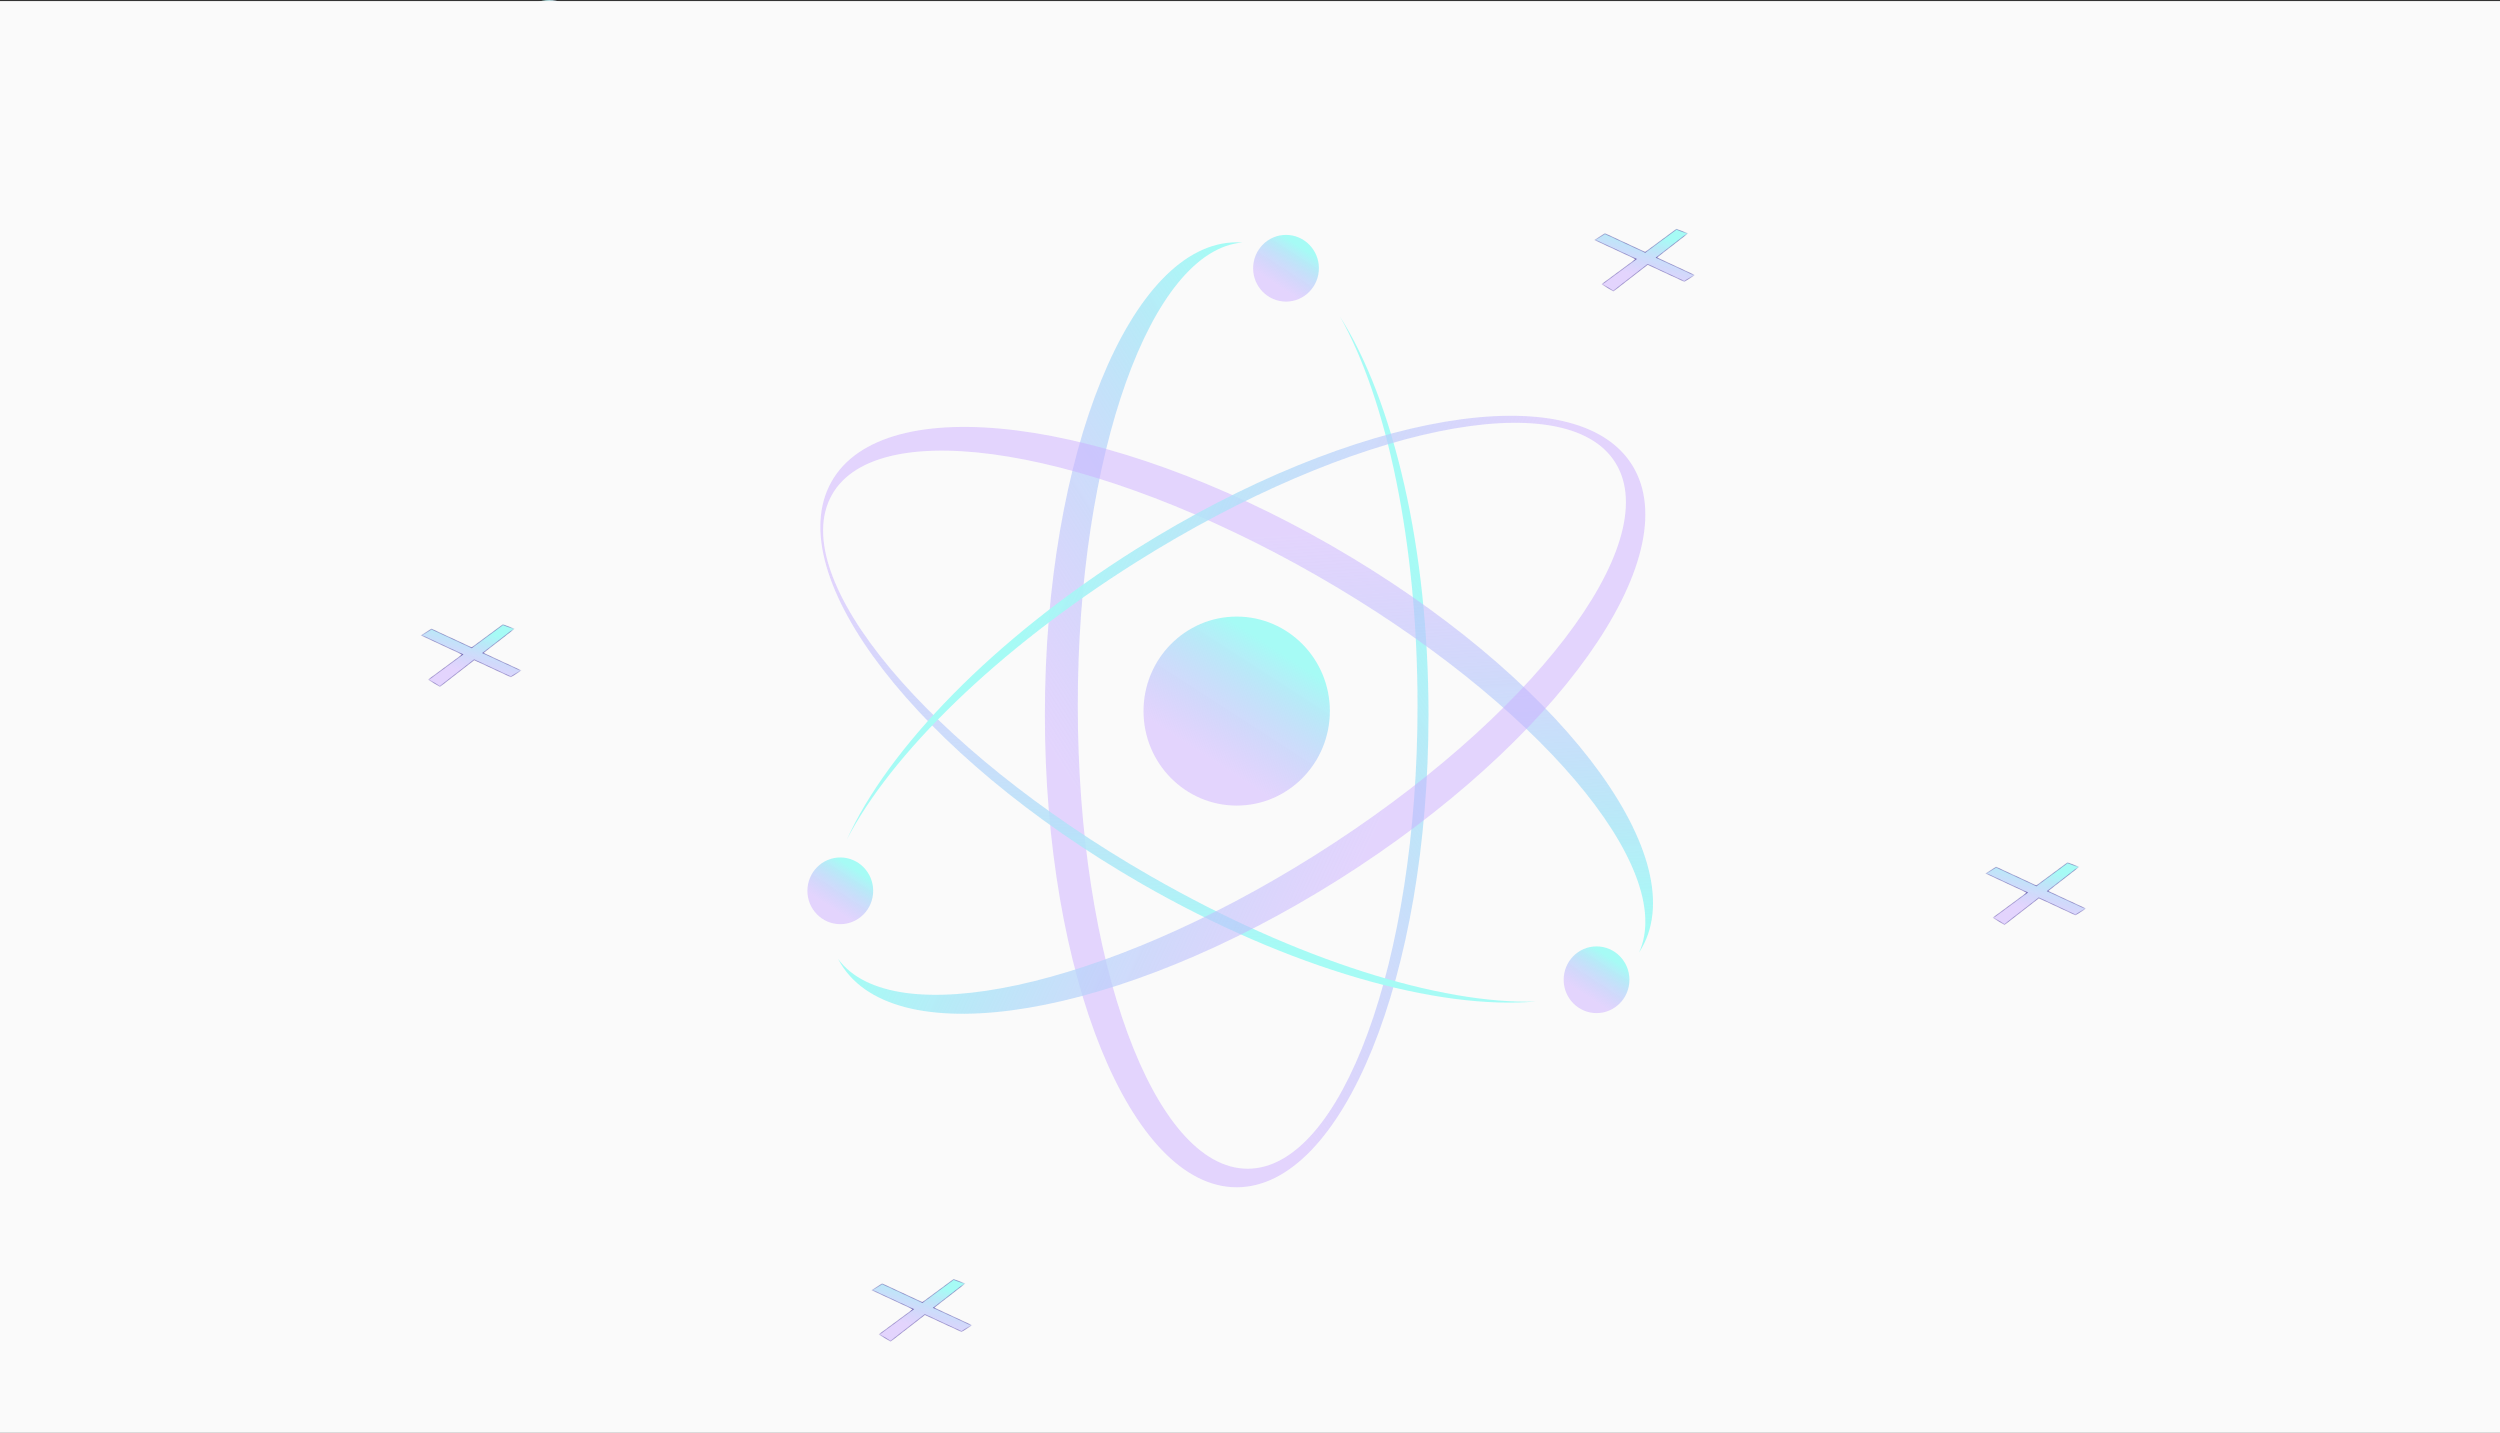 <svg width="588" height="337" viewBox="0 0 588 337" fill="none" xmlns="http://www.w3.org/2000/svg">
<rect x="0" y="0" width="588" height="337" fill="#333333" stroke="none"/>
<ellipse cx="117.566" cy="111.999" rx="21.912" ry="22.226" fill="url(#paint0_linear_6_1205)"/>
<ellipse cx="129.167" cy="7.844" rx="7.734" ry="7.844" fill="url(#paint1_linear_6_1205)"/>
<ellipse cx="202.207" cy="175.189" rx="7.734" ry="7.844" fill="url(#paint2_linear_6_1205)"/>
<ellipse cx="24.333" cy="154.272" rx="7.734" ry="7.844" fill="url(#paint3_linear_6_1205)"/>
<path fill-rule="evenodd" clip-rule="evenodd" d="M117.566 223.998C142.482 223.998 162.679 174.245 162.679 112.871C162.679 73.496 154.366 38.904 141.827 19.164C152.824 38.573 160.101 72.315 160.101 110.692C160.101 170.863 142.212 219.641 120.144 219.641C98.077 219.641 80.187 170.863 80.187 110.692C80.187 51.631 97.423 3.547 118.927 1.793C118.475 1.76 118.022 1.743 117.566 1.743C92.651 1.743 72.454 51.497 72.454 112.871C72.454 174.245 92.651 223.998 117.566 223.998Z" fill="url(#paint4_linear_6_1205)"/>
<path fill-rule="evenodd" clip-rule="evenodd" d="M22.33 61.186C11.458 80.665 45.022 120.791 97.298 150.81C131.742 170.589 165.715 181.046 187.994 180.307C164.857 182.349 130.103 172.653 95.341 152.69C42.685 122.453 9.951 80.113 22.226 58.121C34.501 36.129 87.137 42.814 139.792 73.051C192.447 103.288 225.182 145.628 212.907 167.62C212.682 168.023 212.444 168.416 212.192 168.799C221.267 148.944 187.983 109.739 136.669 80.272C84.394 50.253 33.203 41.708 22.33 61.186Z" fill="url(#paint5_linear_6_1205)"/>
<path fill-rule="evenodd" clip-rule="evenodd" d="M206.71 53.691C195.075 34.671 144.544 45.119 93.844 77.027C61.001 97.697 36.145 122.301 25.873 142.239C35.524 120.852 60.342 95.034 93.782 73.989C145.197 41.63 197.526 32.807 210.662 54.281C223.798 75.755 192.766 119.395 141.351 151.753C89.936 184.111 37.607 192.934 24.471 171.461C24.231 171.068 24.005 170.668 23.795 170.261C36.61 187.866 86.213 177.223 135.977 145.903C186.677 113.996 218.345 72.711 206.71 53.691Z" fill="url(#paint6_linear_6_1205)"/>
<rect y="0.249" width="588" height="336.751" fill="#FAFAFA"/>
<ellipse cx="290.87" cy="167.246" rx="21.912" ry="22.226" fill="url(#paint7_linear_6_1205)"/>
<ellipse cx="302.47" cy="63.091" rx="7.734" ry="7.844" fill="url(#paint8_linear_6_1205)"/>
<ellipse cx="375.51" cy="230.436" rx="7.734" ry="7.844" fill="url(#paint9_linear_6_1205)"/>
<ellipse cx="197.637" cy="209.518" rx="7.734" ry="7.844" fill="url(#paint10_linear_6_1205)"/>
<path fill-rule="evenodd" clip-rule="evenodd" d="M290.87 279.245C315.785 279.245 335.983 229.491 335.983 168.117C335.983 128.742 327.67 94.15 315.131 74.411C326.128 93.819 333.405 127.562 333.405 165.938C333.405 226.109 315.516 274.887 293.448 274.887C271.38 274.887 253.491 226.109 253.491 165.938C253.491 106.878 270.726 58.793 292.231 57.039C291.779 57.006 291.325 56.989 290.87 56.989C265.955 56.989 245.757 106.743 245.757 168.117C245.757 229.491 265.955 279.245 290.87 279.245Z" fill="url(#paint11_linear_6_1205)"/>
<path fill-rule="evenodd" clip-rule="evenodd" d="M195.634 116.433C184.762 135.911 218.326 176.037 270.601 206.056C305.046 225.836 339.02 236.293 361.299 235.553C338.162 237.596 303.407 227.899 268.644 207.937C215.989 177.699 183.254 135.359 195.529 113.368C207.804 91.376 260.441 98.06 313.096 128.297C365.751 158.535 398.485 200.875 386.21 222.867C385.986 223.269 385.747 223.662 385.496 224.046C394.571 204.19 361.286 164.985 309.973 135.518C257.697 105.499 206.506 96.954 195.634 116.433Z" fill="url(#paint12_linear_6_1205)"/>
<path fill-rule="evenodd" clip-rule="evenodd" d="M380.013 108.937C368.379 89.918 317.847 100.365 267.148 132.273C234.305 152.943 209.449 177.547 199.176 197.485C208.828 176.098 233.646 150.28 267.085 129.235C318.5 96.877 370.829 88.053 383.965 109.527C397.101 131.001 366.07 174.641 314.655 206.999C263.24 239.357 210.91 248.181 197.774 226.707C197.534 226.314 197.309 225.914 197.098 225.507C209.913 243.113 259.516 232.469 309.281 201.15C359.98 169.242 391.648 127.957 380.013 108.937Z" fill="url(#paint13_linear_6_1205)"/>
<mask id="path-16-inside-1_6_1205" fill="white">
<path fill-rule="evenodd" clip-rule="evenodd" d="M377.481 54.954L375.124 56.431L384.809 60.929L376.794 66.853L379.461 68.459L387.526 62.191L396.146 66.194L398.503 64.716L389.598 60.581L396.894 54.911L394.29 53.922L386.946 59.349L377.481 54.954Z"/>
</mask>
<path fill-rule="evenodd" clip-rule="evenodd" d="M377.481 54.954L375.124 56.431L384.809 60.929L376.794 66.853L379.461 68.459L387.526 62.191L396.146 66.194L398.503 64.716L389.598 60.581L396.894 54.911L394.29 53.922L386.946 59.349L377.481 54.954Z" fill="url(#paint14_linear_6_1205)"/>
<path d="M375.124 56.431L375.07 56.346L374.914 56.444L375.082 56.522L375.124 56.431ZM377.481 54.954L377.523 54.863L377.474 54.84L377.428 54.869L377.481 54.954ZM384.809 60.929L384.869 61.01L385.004 60.91L384.851 60.839L384.809 60.929ZM376.794 66.853L376.735 66.773L376.615 66.862L376.743 66.939L376.794 66.853ZM379.461 68.459L379.409 68.544L379.468 68.58L379.522 68.538L379.461 68.459ZM387.526 62.191L387.568 62.1L387.513 62.075L387.465 62.112L387.526 62.191ZM396.146 66.194L396.104 66.284L396.153 66.307L396.199 66.278L396.146 66.194ZM398.503 64.716L398.556 64.801L398.712 64.703L398.545 64.626L398.503 64.716ZM389.598 60.581L389.537 60.502L389.407 60.602L389.556 60.672L389.598 60.581ZM396.894 54.911L396.956 54.99L397.096 54.881L396.93 54.818L396.894 54.911ZM394.29 53.922L394.325 53.829L394.274 53.809L394.23 53.842L394.29 53.922ZM386.946 59.349L386.904 59.44L386.958 59.465L387.006 59.43L386.946 59.349ZM375.177 56.516L377.534 55.038L377.428 54.869L375.07 56.346L375.177 56.516ZM384.851 60.839L375.166 56.341L375.082 56.522L384.767 61.02L384.851 60.839ZM384.75 60.849L376.735 66.773L376.854 66.933L384.869 61.01L384.75 60.849ZM376.743 66.939L379.409 68.544L379.512 68.373L376.846 66.767L376.743 66.939ZM379.522 68.538L387.588 62.27L387.465 62.112L379.399 68.38L379.522 68.538ZM396.188 66.103L387.568 62.1L387.484 62.282L396.104 66.284L396.188 66.103ZM398.45 64.632L396.092 66.109L396.199 66.278L398.556 64.801L398.45 64.632ZM389.556 60.672L398.461 64.807L398.545 64.626L389.64 60.49L389.556 60.672ZM389.66 60.66L396.956 54.99L396.833 54.832L389.537 60.502L389.66 60.66ZM396.93 54.818L394.325 53.829L394.254 54.016L396.859 55.005L396.93 54.818ZM394.23 53.842L386.887 59.269L387.006 59.43L394.349 54.002L394.23 53.842ZM377.439 55.044L386.904 59.44L386.988 59.259L377.523 54.863L377.439 55.044Z" fill="#5D4EA4" mask="url(#path-16-inside-1_6_1205)"/>
<mask id="path-18-inside-2_6_1205" fill="white">
<path fill-rule="evenodd" clip-rule="evenodd" d="M207.481 301.954L205.124 303.431L214.809 307.929L206.794 313.853L209.461 315.459L217.526 309.191L226.146 313.194L228.503 311.716L219.598 307.581L226.894 301.911L224.289 300.922L216.946 306.349L207.481 301.954Z"/>
</mask>
<path fill-rule="evenodd" clip-rule="evenodd" d="M207.481 301.954L205.124 303.431L214.809 307.929L206.794 313.853L209.461 315.459L217.526 309.191L226.146 313.194L228.503 311.716L219.598 307.581L226.894 301.911L224.289 300.922L216.946 306.349L207.481 301.954Z" fill="url(#paint15_linear_6_1205)"/>
<path d="M205.124 303.431L205.07 303.347L204.914 303.444L205.082 303.522L205.124 303.431ZM207.481 301.954L207.523 301.863L207.474 301.84L207.428 301.869L207.481 301.954ZM214.809 307.929L214.869 308.01L215.004 307.909L214.851 307.838L214.809 307.929ZM206.794 313.853L206.735 313.772L206.615 313.861L206.743 313.939L206.794 313.853ZM209.461 315.459L209.409 315.544L209.468 315.58L209.522 315.538L209.461 315.459ZM217.526 309.191L217.568 309.1L217.513 309.075L217.465 309.112L217.526 309.191ZM226.146 313.194L226.104 313.284L226.153 313.307L226.199 313.278L226.146 313.194ZM228.503 311.716L228.556 311.801L228.712 311.703L228.545 311.626L228.503 311.716ZM219.598 307.581L219.536 307.502L219.407 307.602L219.556 307.671L219.598 307.581ZM226.894 301.911L226.956 301.99L227.096 301.881L226.929 301.817L226.894 301.911ZM224.289 300.922L224.325 300.828L224.274 300.809L224.23 300.841L224.289 300.922ZM216.946 306.349L216.904 306.44L216.958 306.465L217.006 306.43L216.946 306.349ZM205.177 303.516L207.534 302.039L207.428 301.869L205.07 303.347L205.177 303.516ZM214.851 307.838L205.166 303.341L205.082 303.522L214.767 308.02L214.851 307.838ZM214.749 307.849L206.735 313.772L206.854 313.933L214.869 308.01L214.749 307.849ZM206.743 313.939L209.409 315.544L209.512 315.373L206.846 313.767L206.743 313.939ZM209.522 315.538L217.588 309.27L217.465 309.112L209.399 315.38L209.522 315.538ZM226.188 313.103L217.568 309.1L217.484 309.282L226.104 313.284L226.188 313.103ZM228.45 311.631L226.092 313.109L226.199 313.278L228.556 311.801L228.45 311.631ZM219.556 307.671L228.461 311.807L228.545 311.626L219.64 307.49L219.556 307.671ZM219.659 307.66L226.956 301.99L226.833 301.832L219.536 307.502L219.659 307.66ZM226.929 301.817L224.325 300.828L224.254 301.015L226.859 302.004L226.929 301.817ZM224.23 300.841L216.887 306.269L217.006 306.43L224.349 301.002L224.23 300.841ZM207.439 302.044L216.904 306.44L216.988 306.259L207.523 301.863L207.439 302.044Z" fill="#5D4EA4" mask="url(#path-18-inside-2_6_1205)"/>
<mask id="path-20-inside-3_6_1205" fill="white">
<path fill-rule="evenodd" clip-rule="evenodd" d="M469.481 203.954L467.124 205.431L476.809 209.929L468.794 215.853L471.461 217.459L479.526 211.191L488.146 215.194L490.503 213.716L481.598 209.581L488.894 203.911L486.289 202.922L478.947 208.35L469.481 203.954Z"/>
</mask>
<path fill-rule="evenodd" clip-rule="evenodd" d="M469.481 203.954L467.124 205.431L476.809 209.929L468.794 215.853L471.461 217.459L479.526 211.191L488.146 215.194L490.503 213.716L481.598 209.581L488.894 203.911L486.289 202.922L478.947 208.35L469.481 203.954Z" fill="url(#paint16_linear_6_1205)"/>
<path d="M467.124 205.431L467.07 205.347L466.914 205.444L467.082 205.522L467.124 205.431ZM469.481 203.954L469.523 203.863L469.474 203.84L469.428 203.869L469.481 203.954ZM476.809 209.929L476.869 210.01L477.004 209.91L476.851 209.839L476.809 209.929ZM468.794 215.853L468.735 215.773L468.614 215.862L468.743 215.939L468.794 215.853ZM471.461 217.459L471.409 217.545L471.468 217.58L471.522 217.538L471.461 217.459ZM479.526 211.191L479.568 211.1L479.513 211.075L479.465 211.112L479.526 211.191ZM488.146 215.194L488.104 215.284L488.153 215.307L488.199 215.278L488.146 215.194ZM490.503 213.716L490.556 213.801L490.712 213.703L490.545 213.626L490.503 213.716ZM481.598 209.581L481.537 209.502L481.407 209.602L481.556 209.672L481.598 209.581ZM488.894 203.911L488.955 203.99L489.096 203.881L488.929 203.818L488.894 203.911ZM486.289 202.922L486.325 202.829L486.274 202.809L486.23 202.842L486.289 202.922ZM478.947 208.35L478.905 208.44L478.958 208.465L479.006 208.43L478.947 208.35ZM467.177 205.516L469.534 204.039L469.428 203.869L467.07 205.347L467.177 205.516ZM476.851 209.839L467.166 205.341L467.082 205.522L476.767 210.02L476.851 209.839ZM476.75 209.849L468.735 215.773L468.854 215.934L476.869 210.01L476.75 209.849ZM468.743 215.939L471.409 217.545L471.512 217.373L468.846 215.768L468.743 215.939ZM471.522 217.538L479.588 211.27L479.465 211.112L471.399 217.38L471.522 217.538ZM488.188 215.103L479.568 211.1L479.484 211.282L488.104 215.284L488.188 215.103ZM490.45 213.631L488.092 215.109L488.199 215.278L490.556 213.801L490.45 213.631ZM481.556 209.672L490.461 213.807L490.545 213.626L481.64 209.49L481.556 209.672ZM481.66 209.66L488.955 203.99L488.832 203.832L481.537 209.502L481.66 209.66ZM488.929 203.818L486.325 202.829L486.254 203.016L488.859 204.005L488.929 203.818ZM486.23 202.842L478.887 208.269L479.006 208.43L486.349 203.003L486.23 202.842ZM469.439 204.044L478.905 208.44L478.989 208.259L469.523 203.863L469.439 204.044Z" fill="#5D4EA4" mask="url(#path-20-inside-3_6_1205)"/>
<mask id="path-22-inside-4_6_1205" fill="white">
<path fill-rule="evenodd" clip-rule="evenodd" d="M101.481 147.954L99.124 149.431L108.809 153.929L100.794 159.853L103.461 161.459L111.526 155.191L120.146 159.194L122.503 157.716L113.598 153.581L120.894 147.911L118.289 146.922L110.946 152.349L101.481 147.954Z"/>
</mask>
<path fill-rule="evenodd" clip-rule="evenodd" d="M101.481 147.954L99.124 149.431L108.809 153.929L100.794 159.853L103.461 161.459L111.526 155.191L120.146 159.194L122.503 157.716L113.598 153.581L120.894 147.911L118.289 146.922L110.946 152.349L101.481 147.954Z" fill="url(#paint17_linear_6_1205)"/>
<path d="M99.124 149.431L99.07 149.347L98.914 149.444L99.082 149.522L99.124 149.431ZM101.481 147.954L101.523 147.863L101.474 147.84L101.428 147.869L101.481 147.954ZM108.809 153.929L108.868 154.009L109.004 153.909L108.851 153.838L108.809 153.929ZM100.794 159.853L100.735 159.772L100.614 159.861L100.743 159.939L100.794 159.853ZM103.461 161.459L103.409 161.544L103.468 161.58L103.522 161.538L103.461 161.459ZM111.526 155.191L111.568 155.1L111.513 155.074L111.465 155.112L111.526 155.191ZM120.146 159.194L120.104 159.284L120.153 159.307L120.199 159.278L120.146 159.194ZM122.503 157.716L122.556 157.801L122.712 157.703L122.545 157.626L122.503 157.716ZM113.598 153.581L113.536 153.502L113.407 153.602L113.556 153.671L113.598 153.581ZM120.894 147.911L120.955 147.99L121.096 147.881L120.929 147.817L120.894 147.911ZM118.289 146.922L118.325 146.828L118.274 146.809L118.23 146.841L118.289 146.922ZM110.946 152.349L110.904 152.44L110.958 152.465L111.006 152.43L110.946 152.349ZM99.177 149.516L101.534 148.039L101.428 147.869L99.07 149.347L99.177 149.516ZM108.851 153.838L99.166 149.341L99.082 149.522L108.767 154.02L108.851 153.838ZM108.749 153.849L100.735 159.772L100.854 159.933L108.868 154.009L108.749 153.849ZM100.743 159.939L103.409 161.544L103.512 161.373L100.846 159.767L100.743 159.939ZM103.522 161.538L111.587 155.27L111.465 155.112L103.399 161.38L103.522 161.538ZM120.188 159.103L111.568 155.1L111.484 155.281L120.104 159.284L120.188 159.103ZM122.45 157.631L120.092 159.109L120.199 159.278L122.556 157.801L122.45 157.631ZM113.556 153.671L122.461 157.807L122.545 157.626L113.64 153.49L113.556 153.671ZM113.659 153.66L120.955 147.99L120.832 147.832L113.536 153.502L113.659 153.66ZM120.929 147.817L118.325 146.828L118.254 147.015L120.859 148.004L120.929 147.817ZM118.23 146.841L110.887 152.269L111.006 152.43L118.349 147.002L118.23 146.841ZM101.439 148.044L110.904 152.44L110.988 152.259L101.523 147.863L101.439 148.044Z" fill="#5D4EA4" mask="url(#path-22-inside-4_6_1205)"/>
<defs>
<linearGradient id="paint0_linear_6_1205" x1="98.177" y1="101.741" x2="144" y2="104.322" gradientUnits="userSpaceOnUse">
<stop stop-color="#7BDEB8"/>
<stop offset="0.526" stop-color="#CCDDED"/>
<stop offset="0.995" stop-color="#89A7DE"/>
</linearGradient>
<linearGradient id="paint1_linear_6_1205" x1="122.323" y1="4.224" x2="138.496" y2="5.135" gradientUnits="userSpaceOnUse">
<stop stop-color="#7BDEB8"/>
<stop offset="0.526" stop-color="#CCDDED"/>
<stop offset="0.995" stop-color="#89A7DE"/>
</linearGradient>
<linearGradient id="paint2_linear_6_1205" x1="195.363" y1="171.569" x2="211.536" y2="172.48" gradientUnits="userSpaceOnUse">
<stop stop-color="#7BDEB8"/>
<stop offset="0.526" stop-color="#CCDDED"/>
<stop offset="0.995" stop-color="#89A7DE"/>
</linearGradient>
<linearGradient id="paint3_linear_6_1205" x1="17.49" y1="150.651" x2="33.663" y2="151.562" gradientUnits="userSpaceOnUse">
<stop stop-color="#7BDEB8"/>
<stop offset="0.526" stop-color="#CCDDED"/>
<stop offset="0.995" stop-color="#89A7DE"/>
</linearGradient>
<linearGradient id="paint4_linear_6_1205" x1="77.647" y1="61.581" x2="172.236" y2="63.774" gradientUnits="userSpaceOnUse">
<stop stop-color="#7BDEB8"/>
<stop offset="0.526" stop-color="#CCDDED"/>
<stop offset="0.995" stop-color="#89A7DE"/>
</linearGradient>
<linearGradient id="paint5_linear_6_1205" x1="181.237" y1="102.904" x2="131.677" y2="184.662" gradientUnits="userSpaceOnUse">
<stop stop-color="#7BDEB8"/>
<stop offset="0.526" stop-color="#CCDDED"/>
<stop offset="0.995" stop-color="#89A7DE"/>
</linearGradient>
<linearGradient id="paint6_linear_6_1205" x1="95.646" y1="174.319" x2="46.647" y2="92.213" gradientUnits="userSpaceOnUse">
<stop stop-color="#7BDEB8"/>
<stop offset="0.526" stop-color="#CCDDED"/>
<stop offset="0.995" stop-color="#89A7DE"/>
</linearGradient>
<linearGradient id="paint7_linear_6_1205" x1="283.622" y1="189.487" x2="311.59" y2="146.224" gradientUnits="userSpaceOnUse">
<stop offset="0.188" stop-color="#CBAEFF" stop-opacity="0.5"/>
<stop offset="0.773" stop-color="#A6FBF5"/>
</linearGradient>
<linearGradient id="paint8_linear_6_1205" x1="299.912" y1="70.941" x2="309.783" y2="55.671" gradientUnits="userSpaceOnUse">
<stop offset="0.188" stop-color="#CBAEFF" stop-opacity="0.5"/>
<stop offset="0.773" stop-color="#A6FBF5"/>
</linearGradient>
<linearGradient id="paint9_linear_6_1205" x1="372.952" y1="238.285" x2="382.823" y2="223.016" gradientUnits="userSpaceOnUse">
<stop offset="0.188" stop-color="#CBAEFF" stop-opacity="0.5"/>
<stop offset="0.773" stop-color="#A6FBF5"/>
</linearGradient>
<linearGradient id="paint10_linear_6_1205" x1="195.078" y1="217.367" x2="204.95" y2="202.098" gradientUnits="userSpaceOnUse">
<stop offset="0.188" stop-color="#CBAEFF" stop-opacity="0.5"/>
<stop offset="0.773" stop-color="#A6FBF5"/>
</linearGradient>
<linearGradient id="paint11_linear_6_1205" x1="275.947" y1="279.323" x2="414.925" y2="190.802" gradientUnits="userSpaceOnUse">
<stop offset="0.188" stop-color="#CBAEFF" stop-opacity="0.5"/>
<stop offset="0.773" stop-color="#A6FBF5"/>
</linearGradient>
<linearGradient id="paint12_linear_6_1205" x1="202.814" y1="100.157" x2="212.674" y2="266.299" gradientUnits="userSpaceOnUse">
<stop offset="0.188" stop-color="#CBAEFF" stop-opacity="0.5"/>
<stop offset="0.773" stop-color="#A6FBF5"/>
</linearGradient>
<linearGradient id="paint13_linear_6_1205" x1="391.899" y1="122.348" x2="242.801" y2="52.811" gradientUnits="userSpaceOnUse">
<stop offset="0.188" stop-color="#CBAEFF" stop-opacity="0.5"/>
<stop offset="0.773" stop-color="#A6FBF5"/>
</linearGradient>
<linearGradient id="paint14_linear_6_1205" x1="383.831" y1="68.033" x2="388.528" y2="51.139" gradientUnits="userSpaceOnUse">
<stop offset="0.188" stop-color="#CBAEFF" stop-opacity="0.5"/>
<stop offset="0.773" stop-color="#A6FBF5"/>
</linearGradient>
<linearGradient id="paint15_linear_6_1205" x1="213.831" y1="315.033" x2="218.528" y2="298.139" gradientUnits="userSpaceOnUse">
<stop offset="0.188" stop-color="#CBAEFF" stop-opacity="0.5"/>
<stop offset="0.773" stop-color="#A6FBF5"/>
</linearGradient>
<linearGradient id="paint16_linear_6_1205" x1="475.831" y1="217.034" x2="480.528" y2="200.139" gradientUnits="userSpaceOnUse">
<stop offset="0.188" stop-color="#CBAEFF" stop-opacity="0.5"/>
<stop offset="0.773" stop-color="#A6FBF5"/>
</linearGradient>
<linearGradient id="paint17_linear_6_1205" x1="107.831" y1="161.033" x2="112.528" y2="144.139" gradientUnits="userSpaceOnUse">
<stop offset="0.188" stop-color="#CBAEFF" stop-opacity="0.5"/>
<stop offset="0.773" stop-color="#A6FBF5"/>
</linearGradient>
</defs>
</svg>
